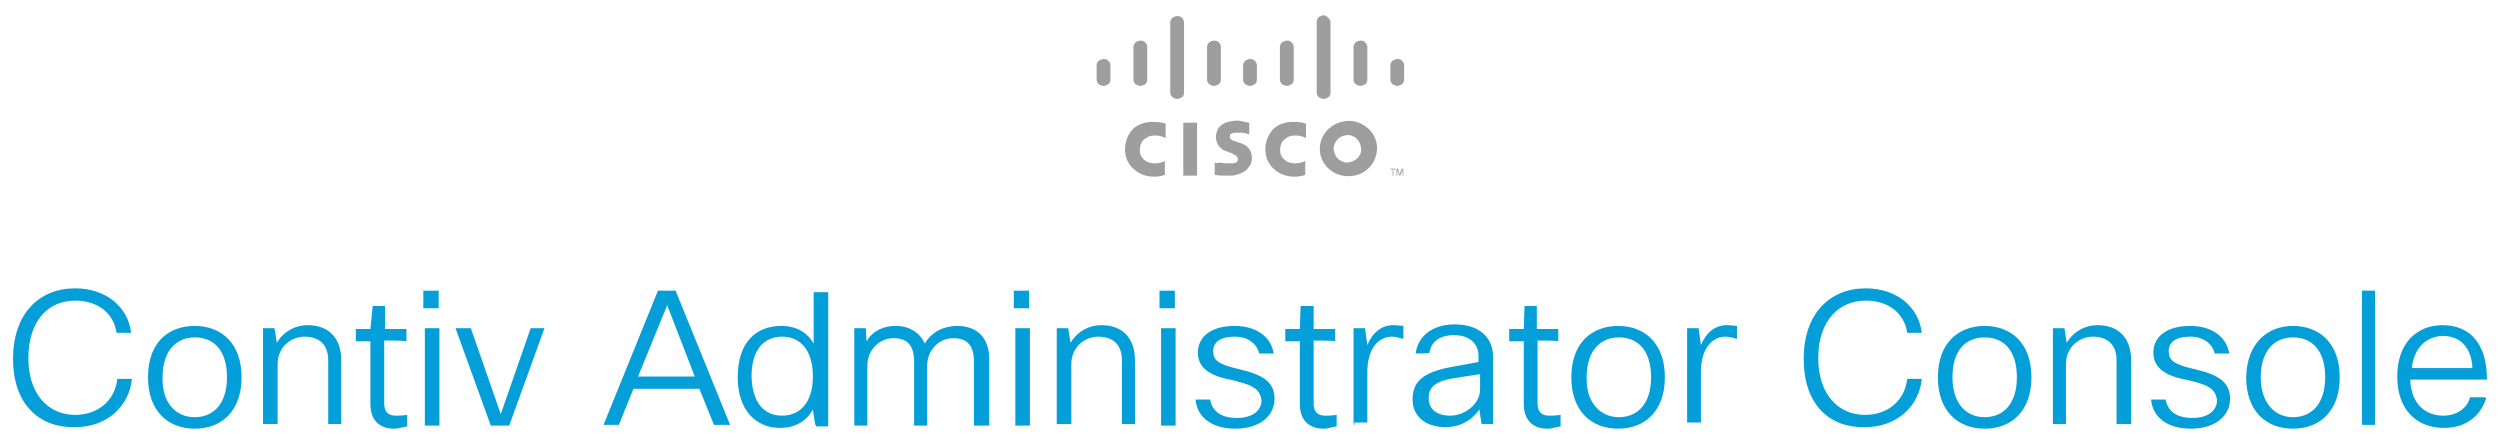 <?xml version="1.0" encoding="utf-8"?>
<!-- Generator: Adobe Illustrator 19.2.1, SVG Export Plug-In . SVG Version: 6.00 Build 0)  -->
<svg version="1.1" id="Login" xmlns="http://www.w3.org/2000/svg" xmlns:xlink="http://www.w3.org/1999/xlink" x="0px" y="0px"
	 viewBox="0 0 326 58" style="enable-background:new 0 0 326 58;" xml:space="preserve">
<style type="text/css">
	.st0{fill:#9F9E9E;}
	.st1{fill:#049FD9;}
	.st2{fill:#A0A0A0;}
</style>
<g>
	<path class="st0" d="M158.4,21.2l0,1.6l0.1,0c0.4,0.1,0.7,0.1,1.1,0.1c0.3,0,0.7,0,1,0c0.3,0,0.6-0.1,0.9-0.2
		c0.4-0.1,0.7-0.3,1-0.5c0.2-0.2,0.4-0.5,0.6-0.8c0.2-0.5,0.2-1.1,0-1.6c-0.1-0.3-0.3-0.5-0.5-0.7c-0.2-0.2-0.5-0.3-0.7-0.4
		l-1.2-0.4c-0.1-0.1-0.3-0.2-0.3-0.3c-0.1-0.1,0-0.3,0-0.4c0,0,0-0.1,0.1-0.1c0,0,0.1-0.1,0.1-0.1c0,0,0,0,0.1,0
		c0.1-0.1,0.3-0.1,0.4-0.1c0.3,0,0.5,0,0.8,0c0.3,0,0.6,0.1,0.9,0.2l0.1,0v-1.5l-0.1,0c-0.3-0.1-0.6-0.1-0.9-0.2
		c-0.4-0.1-0.8-0.1-1.2,0c-0.5,0-1,0.2-1.4,0.5c-0.3,0.2-0.5,0.5-0.6,0.8c-0.2,0.5-0.2,1,0,1.5c0.1,0.2,0.2,0.5,0.4,0.6
		c0.2,0.2,0.3,0.3,0.5,0.4c0.3,0.1,0.5,0.2,0.8,0.3c0.1,0,0.2,0.1,0.3,0.1l0.1,0.1c0,0,0,0,0,0c0.1,0.1,0.3,0.1,0.4,0.2
		c0.1,0.1,0.1,0.2,0.2,0.3c0,0.1,0,0.2,0,0.3c0,0.1-0.1,0.3-0.3,0.3c-0.1,0.1-0.3,0.1-0.5,0.1c-0.2,0-0.5,0-0.7,0
		c-0.3,0-0.6-0.1-0.9-0.1C158.8,21.3,158.7,21.3,158.4,21.2L158.4,21.2"/>
	<path class="st0" d="M151.9,22.8v-1.8l0,0c-0.4,0.2-0.9,0.3-1.3,0.3c-0.5,0-1-0.1-1.3-0.4c-0.3-0.2-0.5-0.5-0.6-0.8
		c-0.1-0.4-0.1-0.7,0-1.1c0.1-0.4,0.3-0.7,0.6-0.9c0.3-0.2,0.6-0.4,0.9-0.4c0.6-0.1,1.2,0,1.8,0.3l0,0v-1.9l-0.1,0
		c-0.5-0.2-1.1-0.2-1.7-0.2c-0.5,0-1,0.1-1.5,0.3c-0.5,0.2-0.9,0.5-1.2,0.9c-1,1.3-1.1,3.2-0.1,4.5c0.5,0.6,1.2,1.1,2,1.3
		c0.8,0.2,1.7,0.2,2.5-0.1L151.9,22.8"/>
	<polyline class="st0" points="156.1,22.9 156.1,16 154.3,16 154.3,22.9 156.1,22.9 	"/>
	<polyline class="st0" points="182,22.1 182,22 181.3,22 181.3,22.1 181.6,22.1 181.6,22.9 181.7,22.9 181.7,22.1 182,22.1 	"/>
	<polyline class="st0" points="182.1,22.9 182.2,22.9 182.2,22.2 182.2,22.2 182.5,22.9 182.6,22.9 182.9,22.1 182.9,22.9 183,22.9 
		183,22 182.8,22 182.5,22.7 182.3,22 182.1,22 182.1,22.9 	"/>
	<path class="st0" d="M143,10.4c0,0.2,0.1,0.4,0.3,0.6c0.2,0.1,0.4,0.2,0.6,0.2c0.2,0,0.4-0.1,0.6-0.2c0.2-0.1,0.3-0.4,0.3-0.6V8.5
		c0-0.2-0.1-0.4-0.3-0.6c-0.2-0.2-0.4-0.2-0.6-0.2c-0.2,0-0.4,0.1-0.6,0.2c-0.2,0.2-0.3,0.4-0.3,0.6V10.4"/>
	<path class="st0" d="M147.8,10.4c0,0.2,0.1,0.4,0.3,0.6c0.2,0.1,0.4,0.2,0.6,0.2c0.2,0,0.4-0.1,0.6-0.2c0.2-0.1,0.3-0.4,0.3-0.6
		V6.1c0-0.2-0.1-0.4-0.3-0.6c-0.2-0.2-0.4-0.2-0.6-0.2c-0.2,0-0.4,0.1-0.6,0.2c-0.2,0.2-0.3,0.4-0.3,0.6V10.4"/>
	<path class="st0" d="M152.6,12.1c0,0.2,0.1,0.4,0.3,0.6c0.2,0.1,0.4,0.2,0.6,0.2c0.2,0,0.4-0.1,0.6-0.2c0.2-0.1,0.3-0.4,0.3-0.6
		V2.9c0-0.2-0.1-0.4-0.3-0.6c-0.2-0.2-0.4-0.2-0.6-0.2c-0.2,0-0.4,0.1-0.6,0.2c-0.2,0.2-0.3,0.4-0.3,0.6V12.1"/>
	<path class="st0" d="M157.4,10.4c0,0.2,0.1,0.4,0.3,0.6c0.2,0.1,0.4,0.2,0.6,0.2c0.2,0,0.4-0.1,0.6-0.2c0.2-0.1,0.3-0.4,0.3-0.6
		V6.1c0-0.2-0.1-0.4-0.3-0.6c-0.2-0.2-0.4-0.2-0.6-0.2c-0.2,0-0.4,0.1-0.6,0.2c-0.2,0.2-0.3,0.4-0.3,0.6V10.4"/>
	<path class="st0" d="M162.1,10.4c0,0.2,0.1,0.4,0.3,0.6c0.2,0.1,0.4,0.2,0.6,0.2s0.4-0.1,0.6-0.2c0.2-0.1,0.3-0.4,0.3-0.6V8.5
		c0-0.2-0.1-0.4-0.3-0.6c-0.2-0.2-0.4-0.2-0.6-0.2c-0.2,0-0.4,0.1-0.6,0.2c-0.2,0.2-0.3,0.4-0.3,0.6V10.4"/>
	<path class="st0" d="M166.9,10.4c0,0.2,0.1,0.4,0.3,0.6c0.2,0.1,0.4,0.2,0.6,0.2c0.2,0,0.4-0.1,0.6-0.2c0.2-0.1,0.3-0.4,0.3-0.6
		V6.1c0-0.2-0.1-0.4-0.3-0.6c-0.2-0.2-0.4-0.2-0.6-0.2c-0.2,0-0.4,0.1-0.6,0.2c-0.2,0.2-0.3,0.4-0.3,0.6V10.4"/>
	<path class="st0" d="M171.7,12.1c0,0.2,0.1,0.4,0.3,0.6c0.2,0.1,0.4,0.2,0.6,0.2s0.4-0.1,0.6-0.2c0.2-0.1,0.3-0.4,0.3-0.6V2.9
		c0-0.2-0.1-0.4-0.3-0.6C173,2.1,172.8,2,172.6,2c-0.2,0-0.4,0.1-0.6,0.2c-0.2,0.2-0.3,0.4-0.3,0.6V12.1"/>
	<path class="st0" d="M176.5,10.4c0,0.2,0.1,0.4,0.3,0.6c0.2,0.1,0.4,0.2,0.6,0.2s0.4-0.1,0.6-0.2c0.2-0.1,0.3-0.4,0.3-0.6V6.1
		c0-0.2-0.1-0.4-0.3-0.6c-0.2-0.2-0.4-0.2-0.6-0.2c-0.2,0-0.4,0.1-0.6,0.2c-0.2,0.2-0.3,0.4-0.3,0.6V10.4"/>
	<path class="st0" d="M181.3,10.4c0,0.2,0.1,0.4,0.3,0.6c0.2,0.1,0.4,0.2,0.6,0.2c0.2,0,0.4-0.1,0.6-0.2c0.2-0.1,0.3-0.4,0.3-0.6
		V8.5c0-0.2-0.1-0.4-0.3-0.6c-0.2-0.2-0.4-0.2-0.6-0.2c-0.2,0-0.4,0.1-0.6,0.2c-0.2,0.2-0.3,0.4-0.3,0.6V10.4"/>
	<path class="st0" d="M170.2,22.8v-1.8l0,0c-0.4,0.2-0.9,0.3-1.3,0.3c-0.5,0-1-0.1-1.3-0.4c-0.3-0.2-0.5-0.5-0.6-0.8
		c-0.1-0.4-0.1-0.7,0-1.1c0.1-0.4,0.3-0.7,0.6-0.9c0.3-0.2,0.6-0.4,0.9-0.4c0.6-0.1,1.2,0,1.8,0.3l0,0v-1.9l-0.1,0
		c-0.5-0.2-1.1-0.2-1.7-0.2c-0.5,0-1,0.1-1.5,0.3c-0.5,0.2-0.9,0.5-1.2,0.9c-1,1.3-1.1,3.2-0.1,4.5c0.5,0.6,1.2,1.1,2,1.3
		c0.8,0.2,1.7,0.2,2.5-0.1L170.2,22.8"/>
	<path class="st0" d="M172.1,19.4c0,1.1,0.5,2.1,1.4,2.8c0.9,0.7,2,0.9,3.1,0.7c1.5-0.3,2.6-1.4,2.9-2.9c0.3-1.5-0.4-2.9-1.7-3.7
		c-1.1-0.7-2.5-0.7-3.7-0.1C172.8,16.9,172.1,18.1,172.1,19.4 M174.6,18c0.4-0.3,0.9-0.4,1.3-0.4c0.5,0.1,0.9,0.3,1.2,0.7
		c0.3,0.4,0.4,0.9,0.4,1.3s-0.3,0.9-0.7,1.2c-0.4,0.3-0.9,0.4-1.3,0.4c-0.5-0.1-0.9-0.3-1.2-0.7c-0.3-0.4-0.4-0.9-0.4-1.3
		C174,18.8,174.2,18.3,174.6,18"/>
</g>
<g>
	<path class="st1" d="M1.7,46.8c0-5.9,3.4-9.2,8.1-9.2c4,0,6.9,2.4,7.3,5.8h-1.9c-0.4-2.7-2.6-4.2-5.4-4.2c-3.5,0-6.1,2.6-6.1,7.5
		c0,4.7,2.6,7.4,6.1,7.4c3,0,5.2-1.9,5.5-4.7h1.9c-0.3,3.4-3.1,6.3-7.4,6.3C4.9,55.8,1.7,52.5,1.7,46.8z"/>
	<path class="st1" d="M25.4,42.5c3.4,0,6.1,2.2,6.1,6.7c0,4.4-2.6,6.7-6.1,6.7s-6.1-2.3-6.1-6.7C19.3,44.7,21.9,42.5,25.4,42.5z
		 M25.4,54.4c2.4,0,4.2-1.7,4.2-5.2s-1.7-5.2-4.2-5.2c-2.4,0-4.2,1.7-4.2,5.2C21.1,52.5,22.9,54.4,25.4,54.4z"/>
	<path class="st1" d="M34.3,55.4V42.8h1.5l0.3,1.9c0.9-1.5,2.4-2.3,4-2.3c2.7,0,4.4,1.6,4.4,4.6v8.3h-1.7V47c0-2-1.1-3.1-3.1-3.1
		c-1.7,0-3.5,1.3-3.5,3.6v7.8h-1.9V55.4z"/>
	<path class="st1" d="M50.1,44.4v8.2c0,1.1,0.5,1.6,1.5,1.6c0.4,0,0.8,0,1.5-0.1v1.5c-0.7,0.1-1.1,0.3-1.7,0.3c-2,0-3.1-1.2-3.1-3.2
		v-8.2h-1.9v-1.6h1.9l0.3-3h1.6v3H53v1.6C53,44.4,50.1,44.4,50.1,44.4z"/>
	<path class="st1" d="M55.2,40.2v-2.3h2v2.3H55.2z M55.4,55.4V42.8h1.9v12.7H55.4z"/>
	<path class="st1" d="M71,42.8l-4.6,12.7H64l-4.6-12.7h2L65.3,54l3.9-11.2C69.2,42.8,71,42.8,71,42.8z"/>
	<path class="st1" d="M93.1,55.4l-1.9-4.7h-8.6l-1.9,4.7h-2l7.1-17.5h2.3l7.1,17.5H93.1z M83.2,49.1h7.4L87,39.8L83.2,49.1z"/>
	<path class="st1" d="M106.3,55.4l-0.3-2c-0.8,1.5-2.3,2.4-4.3,2.4c-3.1,0-5.5-2.3-5.5-6.6c0-4.6,2.4-6.7,5.7-6.7
		c2,0,3.4,0.9,4.2,2.3v-6.7h1.9v17.5h-1.6V55.4z M102,54.2c2.3,0,4-1.7,4-5.1s-1.6-5.2-4-5.2c-2.3,0-4,1.6-4,5.2
		C98.1,52.6,99.7,54.2,102,54.2z"/>
	<path class="st1" d="M111.4,55.4V42.8h1.5l0.1,1.7c0.9-1.5,2.4-2,3.8-2c1.7,0,3.1,0.8,3.8,2.3c0.9-1.6,2.6-2.3,4.2-2.3
		c2.6,0,4.2,1.5,4.2,4.4v8.6H127v-8.3c0-2.2-0.9-3.1-2.7-3.1c-2,0-3.4,1.7-3.4,3.6v7.8h-1.7v-8.3c0-2.2-0.9-3.1-2.7-3.1
		c-1.9,0-3.4,1.6-3.4,3.6v7.8h-1.7V55.4z"/>
	<path class="st1" d="M132.2,40.2v-2.3h2v2.3H132.2z M132.4,55.4V42.8h1.9v12.7H132.4z"/>
	<path class="st1" d="M137.8,55.4V42.8h1.5l0.3,1.9c0.9-1.5,2.4-2.3,4-2.3c2.7,0,4.4,1.6,4.4,4.6v8.3h-1.7V47c0-2-1.1-3.1-3.1-3.1
		c-1.7,0-3.5,1.3-3.5,3.6v7.8h-1.9V55.4z"/>
	<path class="st1" d="M151.2,40.2v-2.3h2v2.3H151.2z M151.4,55.4V42.8h1.9v12.7H151.4z"/>
	<path class="st1" d="M160.4,49.5c-2.7-0.5-4.2-1.6-4.2-3.5c0-2,1.6-3.5,4.8-3.5c2.7,0,4.7,1.3,5.1,3.6h-1.9
		c-0.3-1.3-1.5-2.2-3.2-2.2c-2,0-2.8,0.8-2.8,1.9c0,1.2,0.7,1.7,3.2,2.3c3.1,0.7,4.8,1.6,4.8,3.9c0,2.2-1.9,3.9-5.1,3.9
		c-3.1,0-5-1.5-5.2-3.8h1.9c0.3,1.6,1.5,2.4,3.5,2.4c2.2,0,3.2-1.1,3.2-2.3C164.3,50.5,162.9,50.1,160.4,49.5z"/>
	<path class="st1" d="M171.3,44.4v8.2c0,1.1,0.5,1.6,1.5,1.6c0.4,0,0.8,0,1.5-0.1v1.5c-0.7,0.1-1.1,0.3-1.7,0.3
		c-2,0-3.1-1.2-3.1-3.2v-8.2h-1.9v-1.6h1.9l0.1-3h1.7v3h2.8v1.6C174.1,44.4,171.3,44.4,171.3,44.4z"/>
	<path class="st1" d="M176.5,55.4V42.8h1.5l0.3,2.2c0.7-1.7,1.9-2.6,3.4-2.6c0.5,0,1.1,0.1,1.3,0.1v1.7c-0.4-0.1-0.9-0.3-1.5-0.3
		c-1.7,0-3.2,1.5-3.2,4.6v6.6h-1.7V55.4z"/>
	<path class="st1" d="M184.6,46.1c0.3-2.3,2.2-3.8,5.1-3.8c3.1,0,5,1.6,5,4.3v8.7h-1.5l-0.3-1.9c-0.8,1.2-2.3,2.3-4.4,2.3
		c-2.7,0-4.3-1.5-4.3-3.6c0-2.3,1.3-3.5,4.8-4.2l3.8-0.7v-0.8c0-1.6-1.2-2.7-3.2-2.7c-1.9,0-3,0.9-3.2,2.3
		C186.4,46.1,184.6,46.1,184.6,46.1z M192.9,48.8l-3.2,0.5c-2.7,0.4-3.4,1.3-3.4,2.6c0,1.5,1.1,2.3,2.8,2.3c1.9,0,3.9-1.5,3.9-3.4
		v-2H192.9z"/>
	<path class="st1" d="M200.5,44.4v8.2c0,1.1,0.5,1.6,1.5,1.6c0.4,0,0.8,0,1.5-0.1v1.5c-0.7,0.1-1.1,0.3-1.7,0.3
		c-2,0-3.1-1.2-3.1-3.2v-8.2h-1.9v-1.6h1.9l0.1-3h1.6v3h2.8v1.6C203.2,44.4,200.5,44.4,200.5,44.4z"/>
	<path class="st1" d="M211,42.5c3.4,0,6.1,2.2,6.1,6.7c0,4.4-2.6,6.7-6.1,6.7s-6.1-2.3-6.1-6.7C204.9,44.7,207.6,42.5,211,42.5z
		 M211.1,54.4c2.4,0,4.2-1.7,4.2-5.2s-1.7-5.2-4.2-5.2c-2.4,0-4.2,1.7-4.2,5.2C206.8,52.5,208.7,54.4,211.1,54.4z"/>
	<path class="st1" d="M220,55.4V42.8h1.5l0.3,2.2c0.7-1.7,1.9-2.6,3.4-2.6c0.5,0,1.1,0.1,1.3,0.1v1.7c-0.4-0.1-0.9-0.3-1.5-0.3
		c-1.7,0-3.2,1.5-3.2,4.6v6.6H220V55.4z"/>
	<path class="st1" d="M235.2,46.8c0-5.9,3.4-9.2,8.1-9.2c4,0,6.9,2.4,7.3,5.8h-1.9c-0.4-2.7-2.6-4.2-5.4-4.2c-3.5,0-6.2,2.6-6.2,7.5
		c0,4.7,2.6,7.4,6.1,7.4c3,0,5.2-1.9,5.5-4.7h1.9c-0.3,3.4-3.1,6.3-7.4,6.3C238.3,55.8,235.2,52.5,235.2,46.8z"/>
	<path class="st1" d="M258.8,42.5c3.4,0,6.1,2.2,6.1,6.7c0,4.4-2.6,6.7-6.1,6.7c-3.5,0-6.1-2.3-6.1-6.7
		C252.7,44.7,255.4,42.5,258.8,42.5z M258.8,54.4c2.4,0,4.2-1.7,4.2-5.2s-1.7-5.2-4.2-5.2s-4.2,1.7-4.2,5.2
		C254.6,52.5,256.3,54.4,258.8,54.4z"/>
	<path class="st1" d="M267.7,55.4V42.8h1.5l0.3,1.9c0.9-1.5,2.4-2.3,4-2.3c2.7,0,4.4,1.6,4.4,4.6v8.3H276V47c0-2-1.1-3.1-3.1-3.1
		c-1.7,0-3.5,1.3-3.5,3.6v7.8h-1.7V55.4z"/>
	<path class="st1" d="M285,49.5c-2.7-0.5-4.2-1.6-4.2-3.5c0-2,1.6-3.5,4.8-3.5c2.7,0,4.7,1.3,5.1,3.6h-1.9c-0.3-1.3-1.5-2.2-3.2-2.2
		c-2,0-2.8,0.8-2.8,1.9c0,1.2,0.7,1.7,3.2,2.3c3.1,0.7,4.8,1.6,4.8,3.9c0,2.2-1.9,3.9-5.1,3.9c-3.1,0-5-1.5-5.2-3.8h1.9
		c0.3,1.6,1.5,2.4,3.5,2.4c2.2,0,3.2-1.1,3.2-2.3C288.9,50.5,287.6,50.1,285,49.5z"/>
	<path class="st1" d="M299,42.5c3.4,0,6.1,2.2,6.1,6.7c0,4.4-2.6,6.7-6.1,6.7c-3.5,0-6.1-2.3-6.1-6.7C293,44.7,295.7,42.5,299,42.5z
		 M299,54.4c2.4,0,4.2-1.7,4.2-5.2s-1.7-5.2-4.2-5.2c-2.4,0-4.2,1.7-4.2,5.2C294.8,52.5,296.6,54.4,299,54.4z"/>
	<path class="st1" d="M309.7,55.4h-1.7V37.9h1.7V55.4z"/>
	<path class="st1" d="M324.2,51.9c-0.7,2.3-2.6,3.9-5.5,3.9c-3.5,0-6.1-2.3-6.1-6.7s2.6-6.7,5.9-6.7c3.4,0,5.8,2.2,5.8,7.1h-10
		c0.1,3.2,2,4.7,4.3,4.7c1.7,0,3.1-0.9,3.5-2.4h2V51.9z M314.5,48h7.9c-0.1-2.8-1.7-4.2-3.9-4.2C316.4,43.9,314.8,45.3,314.5,48z"/>
</g>
</svg>
